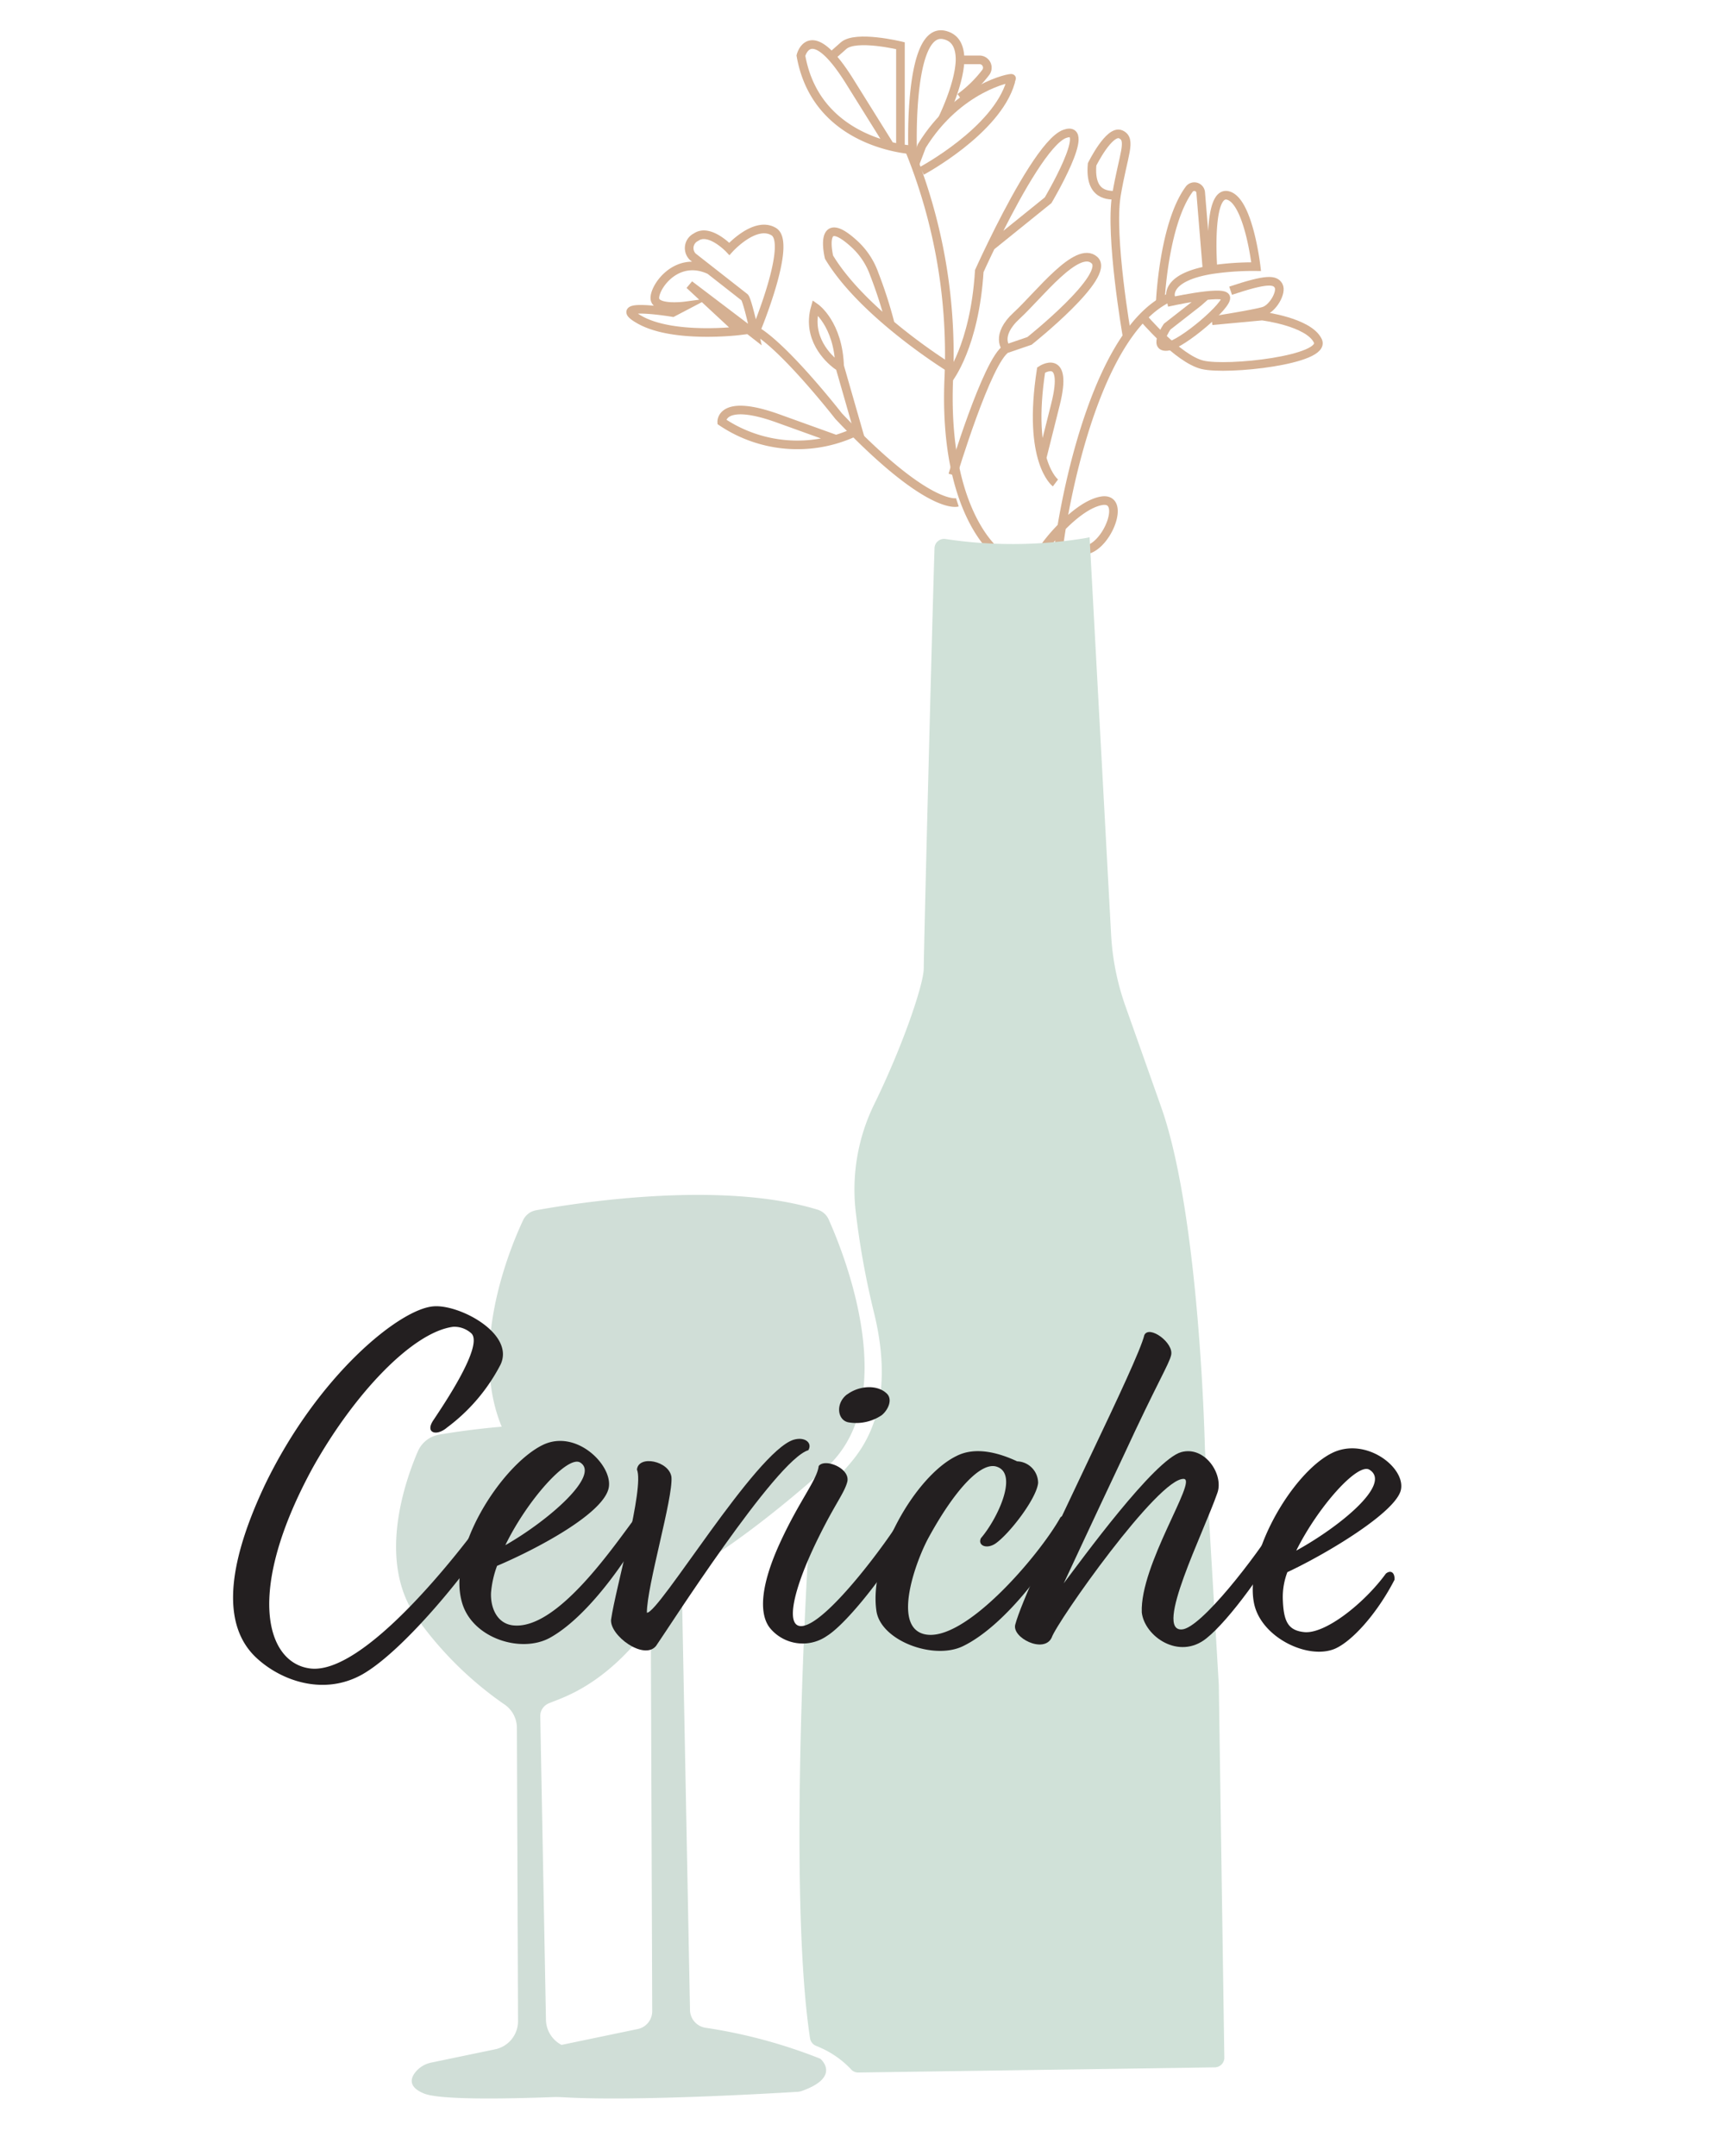 <svg xmlns="http://www.w3.org/2000/svg" viewBox="0 0 200 250"><defs><style>.cls-1{fill:none;stroke:#d5b092;stroke-miterlimit:10;}.cls-2{fill:#d0e1d8;}.cls-3{fill:#d0ded7;}.cls-4{fill:#231f20;}</style></defs><g id="ceviche_logo" data-name="ceviche logo"><path class="cls-1" d="M121,63.64c.06-.3,3.68-5,6.67-5.56s.74,5.35-1.84,5.71-3.1,0-3.1,0c0-1,3.31-25.06,13-29.35,0,0-.7-2.26,4.69-3.16a32.42,32.42,0,0,1,5.22-.36s-.88-7.71-3.3-8.26-1.7,8.58-1.7,8.58"/><path class="cls-1" d="M134.52,35.07s.38-9.08,3.36-13.13a.74.74,0,0,1,1.33.38l.74,9"/><path class="cls-1" d="M135.32,35.07s6.38-1.44,6.79-.62S137,40,135.32,40.17s0-2.29,0-2.29l3.6-2.81,1-.88"/><path class="cls-1" d="M142.68,33.71c4.17-1.39,5.15-1.31,5.56-.57s-.65,2.61-1.72,2.94-6,1.11-6,1.11l5.81-.54s5.4.66,6.46,2.87S142.27,43,139.41,42.3s-6.95-5.56-6.95-5.56"/><path class="cls-1" d="M115.52,64s-6.14-4.63-5.52-20a63,63,0,0,0-4.53-26.54"/><path class="cls-1" d="M130.65,38.85s-2-11.47-1.21-16.21,1.82-6.47.5-7.06-3.32,3.48-3.32,3.48c-.33,3.74,2,3.58,2.82,3.58"/><path class="cls-1" d="M122.37,56s-3.31-2.47-1.66-13.09c0,0,3.21-2.16,1.66,4l-1.55,6.19"/><path class="cls-1" d="M110,43.92s3-3.76,3.54-12.49c0,0,.57-1.27,1.45-3.08l.85-1.72c2.23-4.42,5.56-10.39,7.62-11.11,3.31-1.16-1.94,7.7-1.94,7.7l-6.64,5.36"/><path class="cls-1" d="M106.88,19.81s8.65-4.63,10.29-10.29c0-.14.08-.29.11-.43s-6.2,1-10.4,7.83l-.76,2"/><path class="cls-1" d="M109.24,13.83s2-4,2.07-6.88c0-1.41-.43-2.57-1.81-2.89-4.21-1-3.69,13.32-3.69,13.32a13.32,13.32,0,0,1-1.41-.18c-3.05-.54-10.12-2.65-11.54-10.75,0,0,1.06-4.39,5.69,3.05l4.64,7.44"/><path class="cls-1" d="M111.31,11.31a14.3,14.3,0,0,0,3-2.94.91.91,0,0,0-.74-1.43h-2.24"/><path class="cls-1" d="M104.4,17.2V5.3s-5.18-1.26-6.6,0L96.39,6.55"/><path class="cls-1" d="M110.46,55.07s4-13.33,6.22-14.64c0,0-1.37-1.48,1.21-3.85s7-8.21,9-6.42-7.53,9.37-7.53,9.37l-2.63.9"/><path class="cls-1" d="M110,42.57s-9.89-6.11-13.88-12.75c0,0-1.35-5.5,3-1.47a8.66,8.66,0,0,1,2.25,3.45,50.86,50.86,0,0,1,1.85,5.76"/><path class="cls-1" d="M111,58.25s-3.28,1.08-13.77-10c0,0-6.11-7.85-9.58-9.91,0,0,4.24-10.17,2.06-11.48s-5.15,2-5.15,2-2.31-2.45-3.86-1.36a1.41,1.41,0,0,0-.38,2.27l6,4.7c.32.25,1.21,4.33,1.21,4.33l-1-.78-6.59-5,5.75,5.34s-7.52.92-11.45-1.24S78,36.24,78,36.24l1.47-.77s-3.28.44-3.53-.75,2.38-5.26,6.36-3.4"/><path class="cls-1" d="M99.74,50.8l-2.36-8.23L97,42.31c-1-.75-3.48-3.13-2.48-6.65,0,0,2.7,1.86,2.83,6.91"/><path class="cls-1" d="M99.06,50.13a15.71,15.71,0,0,1-15.38-1.22s-.13-2.8,6.56-.38l6.69,2.41"/><path class="cls-2" d="M140.85,239.72l-41.32.6a1.09,1.09,0,0,1-.81-.32l-.26-.27a11,11,0,0,0-3.41-2.32l-.47-.2a1.13,1.13,0,0,1-.66-.85c-2.12-13.85-1-42.36-.28-55.19a18.18,18.18,0,0,1,4.51-11c1.66-1.9,5.93-6.74,3.19-17.93a95.38,95.38,0,0,1-2.14-11.86A22.48,22.48,0,0,1,101.38,128c3.39-6.94,5.72-13.94,5.72-15.7,0-2,1-41.12,1.25-48.73a1.11,1.11,0,0,1,1.27-1.07,52.05,52.05,0,0,0,16.09-.08l.62-.12,2.49,46a29.63,29.63,0,0,0,1.67,8.38c1.37,3.86,3.33,9.4,4.13,11.67,4.52,12.73,5.08,39.64,5.08,39.64l1.61,27.37.64,43.17A1.12,1.12,0,0,1,140.85,239.72Z"/><path class="cls-3" d="M62.08,140.35c4.37-.8,21.39-3.56,32.72-.08a2.07,2.07,0,0,1,1.28,1.14c1.79,4,8.62,20.9-.41,28.9C87,178,81.61,181.21,80.13,182a2.11,2.11,0,0,0-.7.63h0a2.1,2.1,0,0,0-.38,1.26L80,233.07a2.12,2.12,0,0,0,1.8,2.06,60.1,60.1,0,0,1,13.31,3.59s2.48,2.07-2.09,3.72a2,2,0,0,1-.59.12c-3,.18-27.25,1.64-31.38,0-3.53-1.41-1.42-3.5-.43-4.29a2.09,2.09,0,0,1,.87-.4l12.44-2.59a2.11,2.11,0,0,0,1.69-2.08l-.18-48.78a2.11,2.11,0,0,0-1-1.83c-2.2-1.28-7.62-5-14.13-13.44-7.31-9.5-1.48-23.77.31-27.6A2.08,2.08,0,0,1,62.08,140.35Z"/><path class="cls-3" d="M50.93,166.35c4.13-.7,14.82-2.17,22.56-.15a3.31,3.31,0,0,1,2.21,1.93c1.67,4,4.4,14.13-.66,20.73C69.56,196,64.55,197,63.45,197.6a1.62,1.62,0,0,0-.53.48h0a1.55,1.55,0,0,0-.28.93l.66,35.2a3.35,3.35,0,0,0,2.75,3.23,44.79,44.79,0,0,1,8.55,2.45s1.71,1.43-1.17,2.63a3.46,3.46,0,0,1-1.09.25c-3.11.19-20.16,1.16-23.14,0-1.81-.72-1.63-1.69-1.1-2.41a3.19,3.19,0,0,1,1.94-1.2l7.36-1.53a3.33,3.33,0,0,0,2.66-3.28l-.13-34a3.3,3.3,0,0,0-1.53-2.77A41.26,41.26,0,0,1,48.61,188c-5-6.47-1.79-15.9-.18-19.67A3.31,3.31,0,0,1,50.93,166.35Z"/><path class="cls-4" d="M52.54,153.85c-4.69.61-11.45,7.71-16.27,16.32-7.82,14.32-5.44,22.52-.44,23.28,6.24,1,17.52-13.52,20.74-18.06.51-.29,1.45.31,1.22.9C56.7,179.13,47.56,191,42,194.16c-4.48,2.51-9.43.74-12.3-1.95-3.37-3.17-4.1-9.17,1-20,6.14-12.74,15.63-20.42,19.54-20.73,3-.27,9.5,3.17,7.79,6.76a21.27,21.27,0,0,1-6.2,7.29c-1.23,1.06-2.62.63-1.55-.9,1.13-1.71,5.77-8.54,4.39-10A2.93,2.93,0,0,0,52.54,153.85Z"/><path class="cls-4" d="M57.63,181.57a11.65,11.65,0,0,0-.7,3.13c-.07,1.66.64,3.5,2.47,3.76,5.24.7,12-9.55,14.5-12.79.62-.7,1.4-.46,1.45.25-1.82,3.78-6.85,11.38-11.61,14-3.31,1.8-8.81.09-10.11-3.89-2-6.18,4.55-16.13,9.26-18.46,3.86-1.92,8.11,2.27,7.7,4.87C70.12,175.46,62.16,179.65,57.63,181.57Zm1-2.42c5-2.86,11.05-8.14,8.61-9.58C65.77,168.78,61.16,173.9,58.6,179.15Z"/><path class="cls-4" d="M75,187c1.34.19,12.61-18.66,17-20.05,1.34-.4,2.22.38,1.72,1.21-3.75,1.09-16.42,20.94-17.66,22.7-1.41,1.71-5.4-1.23-5.21-3.07.53-3.67,3.87-15.25,3-17.39.18-1.72,3.74-1,4,.87C78.05,173.7,75,183.86,75,187Z"/><path class="cls-4" d="M98.24,171.81c-.34,1.3-1.36,2.48-3.23,6.25-3.18,6.37-4.06,10.87-1.88,10.47,3-.56,9.9-10,11.37-12.51a.78.78,0,0,1,1.22.72c-1.2,3.43-7.13,11.25-9.82,12.94a4.92,4.92,0,0,1-6.57-.83c-1.27-1.49-1.35-4.69,1.21-10.18,2.22-4.78,4.19-7.07,4.38-8.67C95.59,169.06,98.59,170.22,98.24,171.81Zm0-10.13c1.35-1,3.42-1.15,4.52-.14.78.66.26,1.9-.52,2.55a5.29,5.29,0,0,1-3.8.85C97.08,164.75,96.82,162.73,98.22,161.68Z"/><path class="cls-4" d="M113.73,178.36c1.92-2.24,4.36-7.43,1.86-8.28-1.88-.67-5,2.85-7.93,8.22-1.42,2.59-4.28,10.27-.5,11.19,4.62,1.11,13.36-9.18,15.79-13.54.45-.47,1.11.37,1.06.6-1.55,4-7.3,11.91-12.4,14.35-3.42,1.62-9.53-.68-10-4.13-.89-6.23,4.54-15.6,9.25-17.92,2.24-1.17,5-.37,7.07.6a2.51,2.51,0,0,1,2.43,2.51c-.18,1.83-3.4,6-5,7.06C114.33,179.66,113.34,179.18,113.73,178.36Z"/><path class="cls-4" d="M130.27,168.79c-4.21,8.91-5.52,11.8-6.94,14.81,2-2.65,10.5-14.36,13.63-15.22,2.74-.75,4.94,2.59,4.19,4.72-1.6,4.61-7.4,16.11-4.1,15.84,2.17-.16,8.49-8.27,11.21-12.69.73-.59,1.17.13,1.05,1.07-2.39,4.43-6.73,10.49-9.43,12.65-3.2,2.58-7.19-.24-7.5-3-.22-5.51,6.44-15.34,4.89-15.48-2.9-.26-14.77,16.63-15.34,18.41-.91,1.88-4.63,0-4.22-1.52.69-2.55,3.88-9.39,8.82-19.77,3-6.31,5.75-12.15,6.15-13.81.57-1.18,3.45.92,3.1,2.34C135.55,158.18,134.19,160.29,130.27,168.79Z"/><path class="cls-4" d="M149.26,182.3a8.08,8.08,0,0,0-.53,3.08c.08,2.6.58,3.67,2.47,3.87,2.45.26,7-3.37,9.48-6.78.57-.47,1.06-.11,1,.72-2.1,4.06-5,7.18-6.93,8-3.08,1.28-8.41-1.26-9.32-5.12-1.28-5.53,4.32-15.25,9-17.58,3.86-1.92,8.51,1.62,8,4.23S153.74,180.21,149.26,182.3Zm1-2.48c5.1-2.8,11.17-7.78,8.51-9.4C157.4,169.58,152.79,174.75,150.28,179.82Z"/></g></svg>